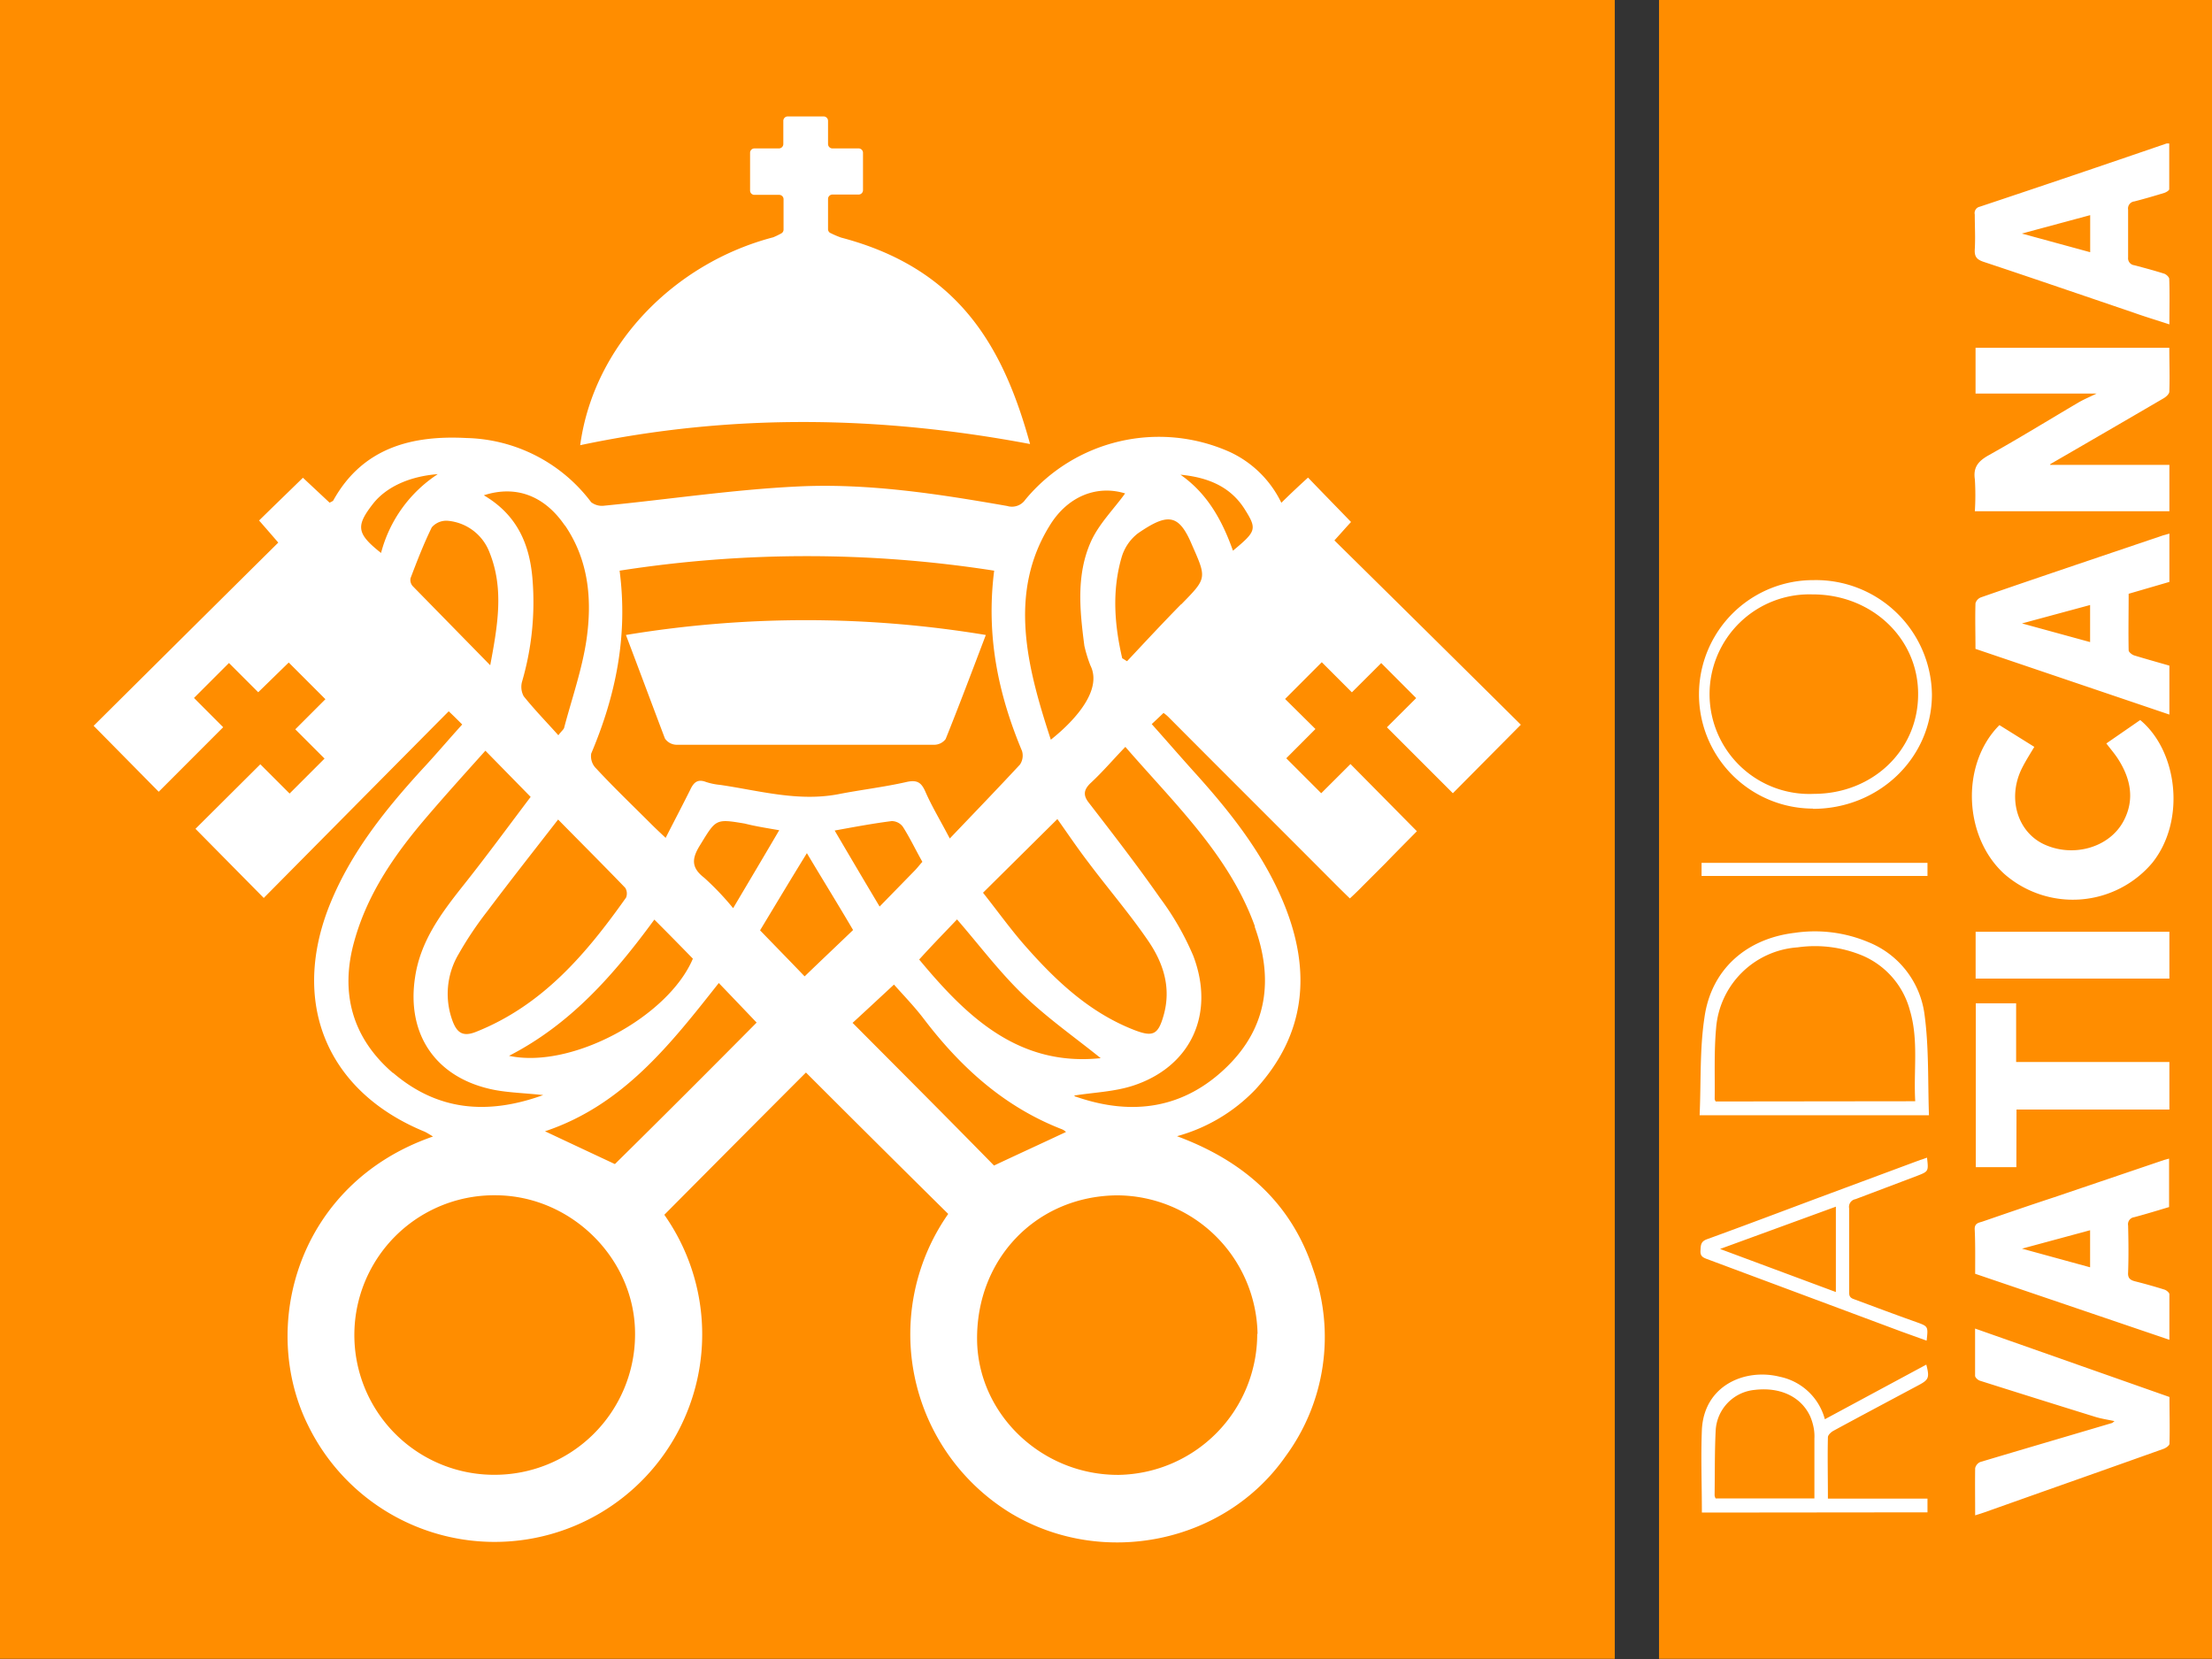 <svg xmlns="http://www.w3.org/2000/svg" viewBox="0 0 283.46 212.6"><rect x="0" y="0" width="283.46" height="212.6" fill="#333333" stroke="none"/><defs><style>.cls-1{fill:#ff8d00;}.cls-2{fill:#fff;}</style></defs><g id="Layer_1" data-name="Layer 1"><path class="cls-1" d="M0,35.43V248H206.93V35.43Z" transform="translate(0 -35.43)"/><path class="cls-1" d="M283.46,35.43V248H212.6V35.43Z" transform="translate(0 -35.43)"/><path class="cls-2" d="M132,92.33C128.6,80,123,69.88,107.8,65.88a11.64,11.64,0,0,1-1.32-.56.55.55,0,0,1-.37-.51v-3.9a.57.57,0,0,1,.55-.55l3.38,0a.56.56,0,0,0,.55-.55V55a.56.56,0,0,0-.55-.55h-3.38a.57.57,0,0,1-.55-.55v-3a.57.57,0,0,0-.55-.55h-4.63a.57.57,0,0,0-.55.55v3a.57.57,0,0,1-.55.55H96.67a.56.56,0,0,0-.55.55v4.85a.55.55,0,0,0,.55.55h3.19a.56.56,0,0,1,.55.55v3.9a.56.56,0,0,1-.33.51,9.7,9.7,0,0,1-1,.48c-12.67,3.31-23,13.82-24.73,26.64C93.87,88.36,112.87,88.73,132,92.33Z" transform="translate(0 -35.43)"/><path class="cls-2" d="M86.71,130.87c11,0,22,0,33,0a1.85,1.85,0,0,0,1.47-.73c1.73-4.3,3.35-8.6,5.15-13.34a141.07,141.07,0,0,0-46.12,0c1.8,4.74,3.38,9,5,13.27A1.85,1.85,0,0,0,86.71,130.87Z" transform="translate(0 -35.43)"/><path class="cls-2" d="M173.06,133.34l-3.75,3.74-4.48-4.48,3.74-3.75L164.68,125l4.7-4.71,3.86,3.86L177,120.4l4.48,4.49-3.75,3.74,8.45,8.45,8.71-8.78Q183,116.51,171,104.68c.84-.92,1.51-1.69,2.13-2.36-1.87-1.94-3.64-3.74-5.51-5.69-1.1,1-2.17,2-3.42,3.23a13.74,13.74,0,0,0-6.58-6.5,22.23,22.23,0,0,0-26.23,6.1,2.08,2.08,0,0,1-2.32.81c-8.85-1.55-17.82-2.94-26.82-2.5-8.3.4-16.53,1.65-24.8,2.46a2.28,2.28,0,0,1-1.69-.44,20.6,20.6,0,0,0-16-8.23c-7-.37-13.3,1.25-17.05,8-.07.11-.29.18-.47.29l-3.42-3.2c-1.95,1.91-3.75,3.64-5.62,5.48.81.92,1.5,1.72,2.46,2.83-7.94,7.86-23.66,23.48-23.66,23.48l8.34,8.45,8.26-8.27-3.74-3.75,4.48-4.48,3.75,3.75L37,120.33l4.7,4.7-3.86,3.86,3.75,3.75-4.48,4.48-3.75-3.75-8.31,8.27,8.75,8.86s15.72-15.88,23.7-23.92c.62.58,1.1,1.06,1.73,1.69-1.81,2-3.5,4-5.22,5.84-4.89,5.36-9.37,11-12,17.89-4.67,12.42.15,23.41,12.38,28.44.33.15.66.37,1.1.63-17.38,6-22.41,24.43-15.91,37.22A26.6,26.6,0,1,0,85.13,191.1c6.1-6.14,12.16-12.24,18.15-18.23q9,9,18.23,18.12a26.87,26.87,0,0,0,8.08,38.39c11.72,7,27.37,3.83,35.16-7.34a25.79,25.79,0,0,0,3.53-23.92c-2.79-8.49-8.82-13.89-17.45-17.09a21.94,21.94,0,0,0,10.06-6c6.47-7.05,7.17-15.1,3.68-23.7-2.65-6.5-6.95-11.9-11.61-17.05-1.8-2-3.53-4-5.37-6.06.63-.59,1.07-1,1.51-1.43a4.69,4.69,0,0,1,.62.51c7.17,7.21,14.37,14.37,21.54,21.57.88.88,1.72,1.69,1.72,1.69s.85-.77,1.66-1.61l3-3c.41-.44,1.95-2,3.93-4Zm-38.47-30.68c2.35-3.75,6.1-5.08,9.59-4-1.44,2-3.35,3.89-4.38,6.17-1.91,4.26-1.43,8.86-.84,13.37a17.75,17.75,0,0,0,.77,2.5c2,4-4.34,8.93-5.07,9.52C131.68,121.1,129.07,111.44,134.59,102.66Zm.91,37.73c1.25,1.76,2.54,3.68,3.94,5.51,2.53,3.38,5.29,6.58,7.68,10.07,1.94,2.83,3,6,2,9.55-.7,2.5-1.36,2.83-3.75,1.91-5.77-2.24-10.1-6.35-14.07-10.87-1.84-2.1-3.49-4.41-5.33-6.73Zm-12.86,12.86c2.87,3.31,5.48,6.8,8.6,9.78s6.54,5.36,9.81,8c-10.54,1.1-17.19-5.33-23.26-12.64C119.52,156.48,121.14,154.83,122.64,153.25ZM117.21,147l-4.49,4.6c-2-3.35-3.82-6.43-5.76-9.74,2.64-.48,5-.92,7.31-1.21a1.78,1.78,0,0,1,1.43.73c.92,1.44,1.65,3,2.5,4.49C117.83,146.27,117.54,146.67,117.21,147ZM75.76,132c3.12-7.38,4.74-15,3.64-23.44a155.64,155.64,0,0,1,48,0c-1.06,8.34.52,15.83,3.57,23.11a2.06,2.06,0,0,1-.26,1.73c-2.86,3.08-5.8,6.13-9,9.48-1.21-2.32-2.28-4.08-3.09-5.92-.51-1.18-1-1.65-2.46-1.32-2.9.66-5.88,1-8.82,1.58-5.14.95-10.07-.48-15.06-1.21a8.23,8.23,0,0,1-1.8-.37c-1.14-.44-1.62.11-2.06,1.06-1,2-2,3.9-3.12,6.1-.7-.66-1.25-1.17-1.8-1.72-2.39-2.39-4.82-4.71-7.1-7.17A2.2,2.2,0,0,1,75.76,132Zm24.1,9.81c-1.94,3.31-3.82,6.47-5.91,10a35.63,35.63,0,0,0-3.71-3.9c-1.77-1.36-1.55-2.57-.48-4.26,2-3.27,1.95-3.31,5.69-2.68C96.78,141.31,98.17,141.53,99.86,141.82Zm-16,11.47c1.73,1.73,3.31,3.34,4.93,5-3.13,7.42-15.51,14.18-23.56,12.45C73.22,166.63,78.77,160.2,83.84,153.29Zm-22.92,14.4c-1.62.63-2.36.08-2.91-1.32a10,10,0,0,1,.74-8.67,45.53,45.53,0,0,1,3.67-5.48c2.9-3.86,5.88-7.64,9.08-11.76,2.86,2.91,5.77,5.81,8.6,8.75a1.39,1.39,0,0,1,.11,1.25C75.1,157.7,69.48,164.31,60.92,167.69Zm11.46-64.92c3.05,4.48,3.49,9.51,2.76,14.62-.56,3.82-1.88,7.57-2.87,11.32-.07.22-.29.36-.74.95-1.54-1.72-3.08-3.3-4.44-5a2.52,2.52,0,0,1-.19-1.94,36.32,36.32,0,0,0,1.33-12.9c-.33-4.48-1.88-8.34-6.25-10.91C66.17,97.55,69.81,99,72.38,102.77ZM47.87,99.9c1.62-2,4.48-3.42,8.23-3.71a17.27,17.27,0,0,0-7.27,10.1C45.67,103.79,45.56,102.84,47.87,99.9Zm5,10.62a1.19,1.19,0,0,1-.26-1c.84-2.21,1.69-4.41,2.72-6.51a2.45,2.45,0,0,1,2.09-.84,6.31,6.31,0,0,1,5.29,4c1.88,4.63,1.1,9.26.11,14.51Zm-2.54,62.39c-5.18-4.48-6.8-10.25-4.92-16.9,1.72-6.18,5.29-11.25,9.37-16,2.42-2.83,4.92-5.59,7.42-8.38l5.8,5.92c-2.83,3.74-5.73,7.71-8.81,11.57-2.76,3.49-5.33,7-6,11.54-1.14,7.42,2.76,13,10.18,14.44,1.91.36,3.86.4,6.24.66C62.35,178.38,56,177.72,50.37,172.91Zm12.86,51.51a17.91,17.91,0,0,1,.26-35.82c9.81,0,18,8.23,17.93,17.86A18,18,0,0,1,63.23,224.42Zm15.58-39.83q-4-1.87-8.93-4.19c10-3.34,16.09-11.17,22.27-19,1.8,1.87,3.38,3.53,4.85,5.07C91.05,172.43,85,178.49,78.81,184.59Zm24.32-24.06c-1.72-1.8-3.63-3.75-5.69-5.88,1.91-3.16,3.89-6.47,6-9.89,2,3.35,4,6.58,5.92,9.85C107.25,156.6,105.19,158.54,103.13,160.53Zm6.14,6c1.65-1.51,3.42-3.16,5.33-4.93,1.17,1.32,2.57,2.76,3.78,4.34,4.74,6.24,10.36,11.35,17.79,14.22a1.52,1.52,0,0,1,.47.33c-3.12,1.47-6.17,2.86-9.22,4.3C121.47,178.75,115.41,172.69,109.27,166.52Zm51.88,39.83a18.07,18.07,0,0,1-17.71,18.07c-9.85.08-18.08-7.75-18.19-17.3-.11-10.4,7.61-18.41,17.9-18.52A18.07,18.07,0,0,1,161.15,206.35Zm-.33-52.18c2.43,6.69,1.65,12.86-3.53,17.93-5.51,5.4-12.16,6.36-19.36,3.86-.15,0-.26-.18-.22-.15,2.46-.4,5.14-.48,7.57-1.28,7.35-2.43,10.51-9.15,7.68-16.61a35.64,35.64,0,0,0-4.26-7.42c-2.91-4.16-6-8.16-9.12-12.2-.8-1-.66-1.73.3-2.61,1.5-1.4,2.86-3,4.37-4.56C150.61,138.52,157.55,145.06,160.82,154.17Zm-9.44-41.3c-2.35,2.39-4.63,4.85-6.91,7.28-.22-.11-.4-.26-.62-.37-1-4.3-1.33-8.64-.08-12.94a6,6,0,0,1,2.1-3.08c3.85-2.65,5.25-2.5,6.94,1.54C154.65,109.56,154.65,109.53,151.38,112.87ZM158,106c-1.4-3.94-3.31-7.35-6.73-9.74,3.38.33,6.32,1.43,8.2,4.37C161.12,103.24,161,103.5,158,106Z" transform="translate(0 -35.43)"/><path class="cls-2" d="M262.72,95s0-.1.08-.13q7.23-4.18,14.46-8.4c.31-.18.72-.55.73-.84.07-1.86,0-3.73,0-5.63H253.16v5.86h15.52c-.88.43-1.63.74-2.32,1.14-3.84,2.26-7.63,4.6-11.52,6.77-1.31.74-2,1.52-1.77,3.07a33,33,0,0,1,0,4.1H278V95Zm-9.61,103.66L278,207.12c0-2,0-3.93,0-5.83,0-.21-.37-.52-.63-.6q-1.85-.58-3.72-1.05c-.65-.16-1-.4-.94-1.16.07-2,.05-4,0-6a.91.91,0,0,1,.78-1.07c1.51-.4,3-.86,4.47-1.3v-6.21l-.65.18-14.09,4.78c-3.05,1-6.12,2.06-9.17,3.11-.44.15-1,.18-1,.94C253.14,194.8,253.11,196.7,253.11,198.67ZM278,120.73c-1.52-.44-3-.85-4.51-1.31-.28-.09-.7-.42-.71-.65-.05-2.4,0-4.82,0-7.25L278,110v-6.19l-.82.23-11.09,3.75c-4.09,1.39-8.17,2.77-12.24,4.19a1.16,1.16,0,0,0-.7.76c-.06,1.94,0,3.87,0,5.84L278,127Zm-21.78,7.62c-5,5-4.61,14.38.68,19.12a13.33,13.33,0,0,0,18.9-1.46c4.35-5.43,3.25-14.34-1.54-18.31l-4.34,3c.53.7,1.09,1.34,1.54,2.05,1.57,2.48,2.11,5.12.7,7.83-1.81,3.5-6.56,4.81-10.32,3-3.28-1.6-4.55-5.74-2.86-9.44.47-1,1.11-2,1.71-3Zm-3.09,101.26,1.09-.35,7.3-2.59q7.88-2.78,15.74-5.58c.3-.11.74-.42.75-.64.06-2,0-4,0-6l-24.91-8.77c0,2.12,0,4.09,0,6.05,0,.22.36.55.61.63q7.38,2.34,14.77,4.63c.77.24,1.58.36,2.49.55-.21.16-.25.22-.31.24-5.63,1.67-11.27,3.32-16.89,5a1.13,1.13,0,0,0-.66.79C253.08,225.55,253.11,227.49,253.11,229.61Zm5.28-52H278v-6.09H258.36V164h-5.17v21h5.2ZM278,154.83H253.17v6H278ZM278,77c-1.64-.54-3.18-1-4.71-1.55-6.37-2.16-12.73-4.35-19.11-6.47-.86-.29-1.17-.66-1.12-1.57.09-1.49,0-3,0-4.49a.83.83,0,0,1,.64-1q12-4,23.93-8.1a1.81,1.81,0,0,1,.35,0c0,2,0,3.9,0,5.85,0,.17-.39.4-.64.48-1.27.39-2.54.76-3.82,1.09a.91.91,0,0,0-.81,1.06c0,2,0,4.08,0,6.12a.9.9,0,0,0,.8,1c1.28.34,2.56.68,3.82,1.08.27.09.65.44.65.68C278.05,73.14,278,75,278,77ZM267.85,63l-8.76,2.36,8.76,2.39Zm-35.54,76.05a14.64,14.64,0,1,1,.1-29.28,14.87,14.87,0,0,1,15.16,14.68C247.55,132.58,240.75,139.09,232.31,139.08Zm13.49-14.7c0-7.18-6-12.77-13.54-12.75a12.79,12.79,0,1,0,.2,25.56C240,137.15,245.82,131.55,245.8,124.38Zm-28,54c.19-4.26,0-8.44.62-12.53.86-6.16,5.36-10.11,11.56-10.85a17.69,17.69,0,0,1,9.49,1.21,11.62,11.62,0,0,1,7.17,9.4c.55,4.18.4,8.46.55,12.77Zm27.63-1.8c-.23-3.94.45-7.84-.68-11.63a10.6,10.6,0,0,0-6-7,15.85,15.85,0,0,0-8.39-1.09,11.26,11.26,0,0,0-10.45,10.38c-.27,3-.14,6-.18,9.07a.82.82,0,0,0,.13.3Zm-27.34,52.71c0-3.61-.14-7.11,0-10.61.28-5.74,5.6-7.91,10-6.79a7.55,7.55,0,0,1,5.76,5.44l13-7c.43,1.67.32,1.94-1,2.64-3.63,1.94-7.27,3.87-10.88,5.83-.32.17-.73.55-.73.84-.06,2.58,0,5.16,0,7.86H247v1.76Zm14.42-1.81c0-2.62,0-5.13,0-7.65a6.1,6.1,0,0,0-.06-1.21,7.2,7.2,0,0,0-.48-1.66c-1.17-2.52-3.84-3.78-7.11-3.39a5.52,5.52,0,0,0-5,5.17c-.14,2.78-.1,5.57-.14,8.36a1.32,1.32,0,0,0,.13.38Zm14.43-43.68c.2,1.75.2,1.77-1.24,2.33-2.64,1-5.28,2-7.93,3a1,1,0,0,0-.81,1.17c0,3.54,0,7.09,0,10.63,0,.46,0,.8.58,1,2.69,1,5.35,2,8,2.94,1.55.56,1.56.54,1.35,2.39l-3.22-1.16-24.93-9.3c-.54-.2-.87-.39-.83-1.06s0-1.18.84-1.48c4.79-1.74,9.55-3.54,14.33-5.33l13-4.83C246.37,184,246.63,183.88,246.94,183.78Zm-26.52,11.71L235.26,201V190.06ZM247,146v1.68H218.05V146Zm12.11,49.44,8.73-2.36v4.75Zm0-80.12,8.73-2.36v4.75Z" transform="translate(0 -35.43)"/></g></svg>